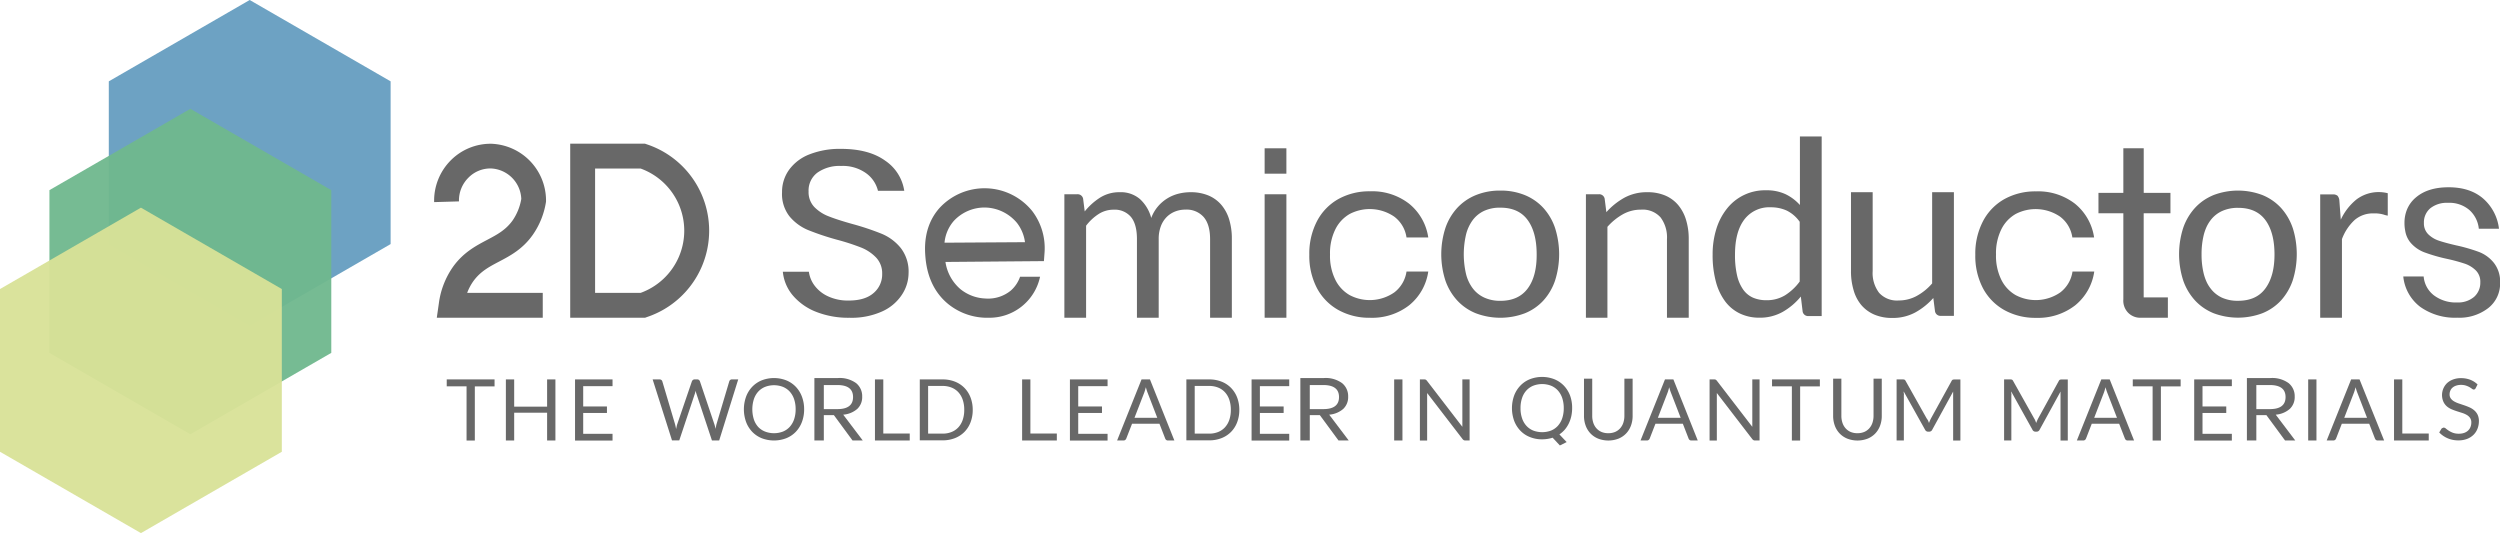 <svg id="logo" xmlns="http://www.w3.org/2000/svg" viewBox="0 0 689.35 147"><defs><style>.cls-1{fill:#6da2c3;}.cls-2{fill:#70b88e;}.cls-2,.cls-3{opacity:0.95;}.cls-3{fill:#d8e297;}.cls-4{fill:#686868;}</style></defs><title>2Dsemiconductors-col</title><polygon class="cls-1" points="107.71 67.3 107.71 22.43 68.85 0 30 22.43 30 67.3 68.85 89.74 107.71 67.3"/><polygon class="cls-2" points="91.35 97.3 91.35 52.43 52.49 30 13.63 52.43 13.63 97.3 52.49 119.73 91.35 97.3"/><polygon class="cls-3" points="77.71 124.57 77.71 79.7 38.86 57.26 0 79.7 0 124.57 38.86 147 77.71 124.57"/><path class="cls-4" d="M318.93,95.62V61.56h3.56a1.53,1.53,0,0,1,1.61,1.24l.44,3.5a17.49,17.49,0,0,1,4.22-3.8A9.94,9.94,0,0,1,334.2,61a8.07,8.07,0,0,1,5.6,1.92,10.79,10.79,0,0,1,3.08,5.18,10.66,10.66,0,0,1,1.87-3.2,10.88,10.88,0,0,1,2.61-2.22,11,11,0,0,1,3.08-1.28,13.73,13.73,0,0,1,3.31-.4,12.59,12.59,0,0,1,4.79.86,9.49,9.49,0,0,1,3.56,2.5,11.18,11.18,0,0,1,2.24,4.05,18,18,0,0,1,.77,5.5V95.62h-6V73.94q0-4-1.75-6.07a6.28,6.28,0,0,0-5.08-2.07,7.62,7.62,0,0,0-2.81.52,6.77,6.77,0,0,0-2.34,1.53,7.16,7.16,0,0,0-1.6,2.54,9.84,9.84,0,0,0-.59,3.55V95.62h-6V73.94q0-4.1-1.65-6.12a5.85,5.85,0,0,0-4.81-2A7.6,7.6,0,0,0,328.4,67a13.48,13.48,0,0,0-3.48,3.24V95.62Z" transform="translate(-25.44 -8)"/><path class="cls-4" d="M439.14,60.55a17.51,17.51,0,0,1,6.74,1.24A14.23,14.23,0,0,1,451,65.33a15.64,15.64,0,0,1,3.23,5.53,23.92,23.92,0,0,1,0,14.51A15.67,15.67,0,0,1,451,90.88a14.05,14.05,0,0,1-5.11,3.51,19.13,19.13,0,0,1-13.48,0,14.19,14.19,0,0,1-5.13-3.51A15.7,15.7,0,0,1,424,85.37a23.59,23.59,0,0,1,0-14.51,15.67,15.67,0,0,1,3.26-5.53,14.38,14.38,0,0,1,5.13-3.53A17.51,17.51,0,0,1,439.14,60.55Zm0,30.4q5,0,7.53-3.38t2.49-9.43q0-6.08-2.49-9.48t-7.53-3.4a10.46,10.46,0,0,0-4.44.87,8.32,8.32,0,0,0-3.14,2.52,11.24,11.24,0,0,0-1.88,4.05,24,24,0,0,0,0,10.84,11,11,0,0,0,1.88,4,8.38,8.38,0,0,0,3.14,2.51A10.44,10.44,0,0,0,439.14,90.95Z" transform="translate(-25.44 -8)"/><path class="cls-4" d="M462.74,95.62V61.56h3.56a1.53,1.53,0,0,1,1.61,1.24l.47,3.7a19.13,19.13,0,0,1,5-4A12.89,12.89,0,0,1,479.69,61a12.3,12.3,0,0,1,4.93.92,9.53,9.53,0,0,1,3.56,2.62,11.57,11.57,0,0,1,2.17,4.09,17.75,17.75,0,0,1,.74,5.28V95.62h-6V73.94a9.17,9.17,0,0,0-1.77-6,6.6,6.6,0,0,0-5.4-2.13,10.07,10.07,0,0,0-5,1.28,16.35,16.35,0,0,0-4.25,3.46V95.62Z" transform="translate(-25.44 -8)"/><path class="cls-4" d="M524.11,95.15a1.52,1.52,0,0,1-1.61-1.24L522,89.77A17.94,17.94,0,0,1,517,94a12.79,12.79,0,0,1-6.44,1.6,12.31,12.31,0,0,1-5.31-1.13,11,11,0,0,1-4.07-3.31,15.75,15.75,0,0,1-2.59-5.45,28,28,0,0,1-.91-7.5,23.48,23.48,0,0,1,1-7,17.06,17.06,0,0,1,2.91-5.63,13.33,13.33,0,0,1,10.81-5.11,12.32,12.32,0,0,1,5.35,1.06,12.81,12.81,0,0,1,4,3V45.62h6V95.15Zm-11.6-4.37a9.64,9.64,0,0,0,5.13-1.35,14.78,14.78,0,0,0,4.05-3.8V69.16a9.47,9.47,0,0,0-3.61-3.11,10.44,10.44,0,0,0-4.35-.89,8.62,8.62,0,0,0-7.33,3.4q-2.56,3.4-2.55,9.68a24.61,24.61,0,0,0,.57,5.7,11,11,0,0,0,1.68,3.9,6.6,6.6,0,0,0,2.72,2.24A9.14,9.14,0,0,0,512.51,90.78Z" transform="translate(-25.44 -8)"/><path class="cls-4" d="M541.81,61V82.75a9,9,0,0,0,1.78,6A6.64,6.64,0,0,0,549,90.85a10.3,10.3,0,0,0,4.94-1.24,15.37,15.37,0,0,0,4.27-3.46V61h6V95.09h-3.56A1.52,1.52,0,0,1,559,93.84l-.47-3.67a18.7,18.7,0,0,1-5,4,13,13,0,0,1-6.32,1.5,12.3,12.3,0,0,1-4.93-.92,9.76,9.76,0,0,1-3.58-2.61A11,11,0,0,1,536.55,88a18.14,18.14,0,0,1-.72-5.28V61Z" transform="translate(-25.44 -8)"/><path class="cls-4" d="M657.63,70.85a15.86,15.86,0,0,0-3.23-5.53,14.32,14.32,0,0,0-5.11-3.53,19,19,0,0,0-13.49,0,16.73,16.73,0,0,0-2,1,14.1,14.1,0,0,0-3.09,2.51,15.79,15.79,0,0,0-3.27,5.53,23.66,23.66,0,0,0,0,14.51,15.83,15.83,0,0,0,3.27,5.52,14.06,14.06,0,0,0,3.09,2.5,15.35,15.35,0,0,0,2,1,19.11,19.11,0,0,0,13.49,0,14.14,14.14,0,0,0,5.11-3.51,15.91,15.91,0,0,0,3.23-5.52,24.06,24.06,0,0,0,0-14.51Zm-7.55,16.71c-1.66,2.26-4.17,3.38-7.53,3.38a10.47,10.47,0,0,1-4.44-.87A8.31,8.31,0,0,1,635,87.56a9.51,9.51,0,0,1-1.19-2,13.66,13.66,0,0,1-.69-2,21.77,21.77,0,0,1-.62-5.42,22,22,0,0,1,.62-5.43,13.8,13.8,0,0,1,.69-2,10,10,0,0,1,1.19-2,8.24,8.24,0,0,1,3.15-2.52,10.46,10.46,0,0,1,4.44-.88c3.36,0,5.87,1.14,7.53,3.4s2.49,5.43,2.49,9.48S651.74,85.31,650.08,87.56Z" transform="translate(-25.44 -8)"/><path class="cls-4" d="M683.8,61.27A10.18,10.18,0,0,0,675.21,63a15.72,15.72,0,0,0-4.32,5.57l-.4-5.32a2.29,2.29,0,0,0-.5-1.27,1.9,1.9,0,0,0-1.35-.37h-3.43V95.62h6V73.93a13.61,13.61,0,0,1,3.51-5.28,7.71,7.71,0,0,1,5.23-1.81,8.89,8.89,0,0,1,2.72.32,6.7,6.7,0,0,0,1.17.3V61.28Z" transform="translate(-25.44 -8)"/><path class="cls-4" d="M274.07,89.36a12.75,12.75,0,0,1-5.4,4.52,20.56,20.56,0,0,1-9,1.74A24.19,24.19,0,0,1,250.51,94a16.15,16.15,0,0,1-6.44-4.52,11.84,11.84,0,0,1-2.77-6.55h7.18A8.15,8.15,0,0,0,250,86.68a9.64,9.64,0,0,0,3.7,3,12.93,12.93,0,0,0,5.81,1.19q4.44,0,6.81-2.07a6.71,6.71,0,0,0,2.37-5.3A6.27,6.27,0,0,0,267,79a11.76,11.76,0,0,0-4.11-2.74,61.18,61.18,0,0,0-6.66-2.16,73,73,0,0,1-8-2.68,13.28,13.28,0,0,1-5.11-3.78A10,10,0,0,1,241.08,61a10.41,10.41,0,0,1,2-6.26,12.53,12.53,0,0,1,5.62-4.2,22.84,22.84,0,0,1,8.62-1.49q7.69,0,12.21,3.26a12.17,12.17,0,0,1,5.25,8.3h-7.25a8.39,8.39,0,0,0-3.18-4.78,11,11,0,0,0-7-2.07,10.55,10.55,0,0,0-6.51,1.84,6.13,6.13,0,0,0-2.44,5.2,5.92,5.92,0,0,0,1.59,4.29,11.05,11.05,0,0,0,4,2.58q2.37.94,6.51,2.1a72.23,72.23,0,0,1,8.1,2.71,13.38,13.38,0,0,1,5.22,3.91,10.61,10.61,0,0,1,2.15,6.94A10.94,10.94,0,0,1,274.07,89.36Z" transform="translate(-25.44 -8)"/><path class="cls-4" d="M414,64.18a14.72,14.72,0,0,1,5.27,9.3h-6a8.71,8.71,0,0,0-3.38-5.74A11.95,11.95,0,0,0,397.61,67a9.93,9.93,0,0,0-3.94,4.19,14.82,14.82,0,0,0-1.49,7,14.82,14.82,0,0,0,1.49,7,9.92,9.92,0,0,0,3.94,4.19,11.87,11.87,0,0,0,12.28-.74,8.82,8.82,0,0,0,3.38-5.77h6A14.63,14.63,0,0,1,414,92.18a16.67,16.67,0,0,1-10.79,3.44,17.52,17.52,0,0,1-8.68-2.11,14.89,14.89,0,0,1-5.92-6,19.15,19.15,0,0,1-2.14-9.27,19.33,19.33,0,0,1,2.14-9.3,14.85,14.85,0,0,1,5.92-6.08,17.53,17.53,0,0,1,8.68-2.11A16.57,16.57,0,0,1,414,64.18Z" transform="translate(-25.44 -8)"/><path class="cls-4" d="M597.6,64.18a14.72,14.72,0,0,1,5.27,9.3h-6a8.71,8.71,0,0,0-3.38-5.74A11.95,11.95,0,0,0,581.25,67a9.93,9.93,0,0,0-3.94,4.19,14.82,14.82,0,0,0-1.49,7,14.82,14.82,0,0,0,1.49,7,9.92,9.92,0,0,0,3.94,4.19,11.87,11.87,0,0,0,12.28-.74,8.82,8.82,0,0,0,3.38-5.77h6a14.63,14.63,0,0,1-5.27,9.33,16.67,16.67,0,0,1-10.79,3.44,17.52,17.52,0,0,1-8.68-2.11,14.89,14.89,0,0,1-5.92-6,19.15,19.15,0,0,1-2.14-9.27,19.33,19.33,0,0,1,2.14-9.3,14.85,14.85,0,0,1,5.92-6.08,17.53,17.53,0,0,1,8.68-2.11A16.57,16.57,0,0,1,597.6,64.18Z" transform="translate(-25.44 -8)"/><path class="cls-4" d="M713.1,80.48a9.72,9.72,0,0,0-4.09-3,46.51,46.51,0,0,0-6.29-1.82q-3.07-.71-4.83-1.31A7.54,7.54,0,0,1,695,72.59a4.19,4.19,0,0,1-1.19-3.1,5.08,5.08,0,0,1,1.76-4.06,7.29,7.29,0,0,1,4.89-1.5,8.44,8.44,0,0,1,5.91,2,8,8,0,0,1,2.58,5.15h5.56a13.07,13.07,0,0,0-4.37-8.34q-3.62-3.11-9.55-3.1-5.62,0-8.89,2.72a8.57,8.57,0,0,0-2.83,4.19,9.83,9.83,0,0,0-.42,2.93,10.28,10.28,0,0,0,.2,2.13A6.84,6.84,0,0,0,690,74.76a9.4,9.4,0,0,0,4,2.84,46.17,46.17,0,0,0,6.23,1.79,46.65,46.65,0,0,1,4.92,1.34,8,8,0,0,1,3,1.86,4.38,4.38,0,0,1,1.21,3.25,5.18,5.18,0,0,1-1.69,4A6.77,6.77,0,0,1,703,91.4a10,10,0,0,1-6.48-2,7.3,7.3,0,0,1-2.78-5.17h-5.62a12,12,0,0,0,4.66,8.37,16.47,16.47,0,0,0,10.22,3,13,13,0,0,0,8.6-2.69,8.6,8.6,0,0,0,3.22-7A8.32,8.32,0,0,0,713.1,80.48Z" transform="translate(-25.44 -8)"/><path class="cls-4" d="M380.15,61.56V95.62h-6V61.56Z" transform="translate(-25.44 -8)"/><rect class="cls-4" x="348.71" y="40.89" width="6" height="7"/><path class="cls-4" d="M310.1,66.24a16.89,16.89,0,0,0-25.64-.84c-4.6,5.22-4,11.57-3.83,13.66.5,5.47,2.6,9.77,6.26,12.77A17.09,17.09,0,0,0,297,95.61h.85A14.28,14.28,0,0,0,312.23,84.3h-5.51a9,9,0,0,1-2.57,3.83,9.87,9.87,0,0,1-7,2.18,11.66,11.66,0,0,1-6.88-2.58,12.19,12.19,0,0,1-4.13-7.5L313.29,80l.18-2.44A16.88,16.88,0,0,0,310.1,66.24Zm-24.22,8.68a10.65,10.65,0,0,1,2.56-6,11.55,11.55,0,0,1,8.51-3.7H297a11.75,11.75,0,0,1,8.88,4.27,11.06,11.06,0,0,1,2.19,5.29Z" transform="translate(-25.44 -8)"/><path class="cls-4" d="M623.92,66.81V61.19h-7.37V48.89h-5.62V61.19h-6.86v5.62h6.86V90.55a4.76,4.76,0,0,0,1.35,3.71,4.67,4.67,0,0,0,3.34,1.36h7.59V90h-6.67V66.81Z" transform="translate(-25.44 -8)"/><path class="cls-4" d="M175.1,95.62H145.88l.56-3.9a22.6,22.6,0,0,1,4.06-10.35c2.83-3.84,6.24-5.63,9.25-7.22,2.73-1.44,5.08-2.68,7-5.31a14.76,14.76,0,0,0,2.43-6,8.76,8.76,0,0,0-8.37-8.39A8.49,8.49,0,0,0,154.6,57,8.8,8.8,0,0,0,152,63.53l-6.85.2a15.76,15.76,0,0,1,4.6-11.53,15.49,15.49,0,0,1,11.18-4.56A15.67,15.67,0,0,1,176,63v.3l0,.29a21.62,21.62,0,0,1-3.65,9.16c-2.82,4-6.29,5.8-9.35,7.41-2.7,1.42-5,2.65-6.93,5.22a14,14,0,0,0-1.81,3.37H175.1Z" transform="translate(-25.44 -8)"/><path class="cls-4" d="M203.3,95.62H182.67v-48h20.62l.55.19a25.1,25.1,0,0,1,0,47.61Zm-13.77-6.86h12.55a18.23,18.23,0,0,0,0-34.29H189.53Z" transform="translate(-25.44 -8)"/><path class="cls-4" d="M161.81,112.62v1.92h-5.44v14.93h-2.28V114.53h-5.47v-1.92Z" transform="translate(-25.44 -8)"/><path class="cls-4" d="M178.59,129.46H176.3V121.8h-9.08v7.66h-2.29V112.62h2.29v7.51h9.08v-7.51h2.29Z" transform="translate(-25.44 -8)"/><path class="cls-4" d="M194.34,112.62v1.86h-8.09v5.6h6.55v1.79h-6.55v5.75h8.09v1.86H184V112.62Z" transform="translate(-25.44 -8)"/><path class="cls-4" d="M205.4,112.62h1.89a.81.81,0,0,1,.51.15.75.75,0,0,1,.27.39l3.48,11.71q.09.32.17.68t.15.76q.08-.4.16-.77a6.14,6.14,0,0,1,.19-.68l4-11.71a.86.86,0,0,1,.28-.37.76.76,0,0,1,.5-.17h.66a.78.78,0,0,1,.5.15.83.83,0,0,1,.28.39l3.94,11.71a11.49,11.49,0,0,1,.38,1.4l.13-.74a5,5,0,0,1,.15-.66l3.49-11.71a.74.74,0,0,1,.26-.38.77.77,0,0,1,.5-.16H229l-5.25,16.84h-2l-4.27-12.85a7.11,7.11,0,0,1-.23-.85l-.11.45q-.05.22-.11.39l-4.29,12.85h-2Z" transform="translate(-25.44 -8)"/><path class="cls-4" d="M247.17,120.87a9.73,9.73,0,0,1-.6,3.47,8,8,0,0,1-1.69,2.72,7.55,7.55,0,0,1-2.63,1.77,9.44,9.44,0,0,1-6.78,0,7.57,7.57,0,0,1-2.62-1.77,8,8,0,0,1-1.69-2.72,10.37,10.37,0,0,1,0-6.95,8,8,0,0,1,1.69-2.73,7.61,7.61,0,0,1,2.62-1.78,9.36,9.36,0,0,1,6.78,0,7.59,7.59,0,0,1,2.63,1.78,8,8,0,0,1,1.69,2.73A9.72,9.72,0,0,1,247.17,120.87Zm-2.34,0a8.55,8.55,0,0,0-.42-2.79,5.89,5.89,0,0,0-1.2-2.09,5.2,5.2,0,0,0-1.88-1.31,6.84,6.84,0,0,0-4.93,0,5.25,5.25,0,0,0-1.89,1.31,5.84,5.84,0,0,0-1.2,2.09,9.36,9.36,0,0,0,0,5.57,5.84,5.84,0,0,0,1.2,2.08A5.2,5.2,0,0,0,236.4,127a6.93,6.93,0,0,0,4.93,0,5.14,5.14,0,0,0,1.88-1.31,5.89,5.89,0,0,0,1.2-2.08A8.5,8.5,0,0,0,244.83,120.87Z" transform="translate(-25.44 -8)"/><path class="cls-4" d="M269,127.54h7.29v1.92H266.7V112.62H269Z" transform="translate(-25.44 -8)"/><path class="cls-4" d="M293.66,121a9.49,9.49,0,0,1-.6,3.44,7.64,7.64,0,0,1-1.69,2.66,7.55,7.55,0,0,1-2.62,1.71,9.12,9.12,0,0,1-3.39.61h-6.3V112.62h6.3a9.12,9.12,0,0,1,3.39.61,7.51,7.51,0,0,1,2.62,1.72,7.7,7.7,0,0,1,1.69,2.66A9.49,9.49,0,0,1,293.66,121Zm-2.34,0a8.46,8.46,0,0,0-.42-2.77,5.84,5.84,0,0,0-1.2-2.07,5.11,5.11,0,0,0-1.88-1.29,6.5,6.5,0,0,0-2.46-.45h-4v13.15h4a6.49,6.49,0,0,0,2.46-.45,5.15,5.15,0,0,0,1.88-1.29,5.79,5.79,0,0,0,1.2-2.06A8.46,8.46,0,0,0,291.32,121Z" transform="translate(-25.44 -8)"/><path class="cls-4" d="M309.56,127.54h7.29v1.92h-9.57V112.62h2.28Z" transform="translate(-25.44 -8)"/><path class="cls-4" d="M330.84,112.62v1.86h-8.09v5.6h6.55v1.79h-6.55v5.75h8.09v1.86H320.46V112.62Z" transform="translate(-25.44 -8)"/><path class="cls-4" d="M349.26,129.46h-1.76a.76.76,0,0,1-.49-.15.94.94,0,0,1-.28-.39l-1.58-4.07h-7.56L336,128.92a.91.91,0,0,1-.28.38.75.75,0,0,1-.49.16h-1.76l6.74-16.84h2.32Zm-11-6.25h6.29l-2.64-6.85a12.74,12.74,0,0,1-.51-1.59q-.13.48-.25.89t-.24.71Z" transform="translate(-25.44 -8)"/><path class="cls-4" d="M367.17,121a9.49,9.49,0,0,1-.6,3.44,7.64,7.64,0,0,1-1.69,2.66,7.55,7.55,0,0,1-2.62,1.71,9.12,9.12,0,0,1-3.39.61h-6.3V112.62h6.3a9.12,9.12,0,0,1,3.39.61,7.51,7.51,0,0,1,2.62,1.72,7.7,7.7,0,0,1,1.69,2.66A9.49,9.49,0,0,1,367.17,121Zm-2.34,0a8.46,8.46,0,0,0-.42-2.77,5.84,5.84,0,0,0-1.2-2.07,5.11,5.11,0,0,0-1.88-1.29,6.5,6.5,0,0,0-2.46-.45h-4v13.15h4a6.49,6.49,0,0,0,2.46-.45,5.15,5.15,0,0,0,1.88-1.29,5.79,5.79,0,0,0,1.2-2.06A8.46,8.46,0,0,0,364.83,121Z" transform="translate(-25.44 -8)"/><path class="cls-4" d="M380.93,112.62v1.86h-8.09v5.6h6.55v1.79h-6.55v5.75h8.09v1.86H370.55V112.62Z" transform="translate(-25.44 -8)"/><path class="cls-4" d="M412.15,129.46h-2.28V112.62h2.28Z" transform="translate(-25.44 -8)"/><path class="cls-4" d="M418.57,112.69a1.18,1.18,0,0,1,.34.31l9.76,12.69q0-.31,0-.59c0-.19,0-.38,0-.56V112.62h2v16.84h-1.15a1,1,0,0,1-.45-.09,1.13,1.13,0,0,1-.36-.32l-9.75-12.68c0,.2,0,.39,0,.58s0,.36,0,.52v12h-2V112.62h1.18A1,1,0,0,1,418.57,112.69Z" transform="translate(-25.44 -8)"/><path class="cls-4" d="M458.37,117.07a8.13,8.13,0,0,0-1.7-2.72,7.6,7.6,0,0,0-2.63-1.78,9.32,9.32,0,0,0-6.77,0,7.49,7.49,0,0,0-2.62,1.78,8,8,0,0,0-1.7,2.72,10.32,10.32,0,0,0,0,6.95,8,8,0,0,0,1.7,2.72,7.34,7.34,0,0,0,2.62,1.76,8.72,8.72,0,0,0,3.39.64,9.73,9.73,0,0,0,1.51-.12,9.5,9.5,0,0,0,1.39-.33l2,2.14,1.87-.93-2-2.12a7.77,7.77,0,0,0,1.48-1.31A8.07,8.07,0,0,0,458,124.8a9,9,0,0,0,.7-2,10.23,10.23,0,0,0,.24-2.26A9.79,9.79,0,0,0,458.37,117.07Zm-2.16,6.25a6,6,0,0,1-1.2,2.09,5.23,5.23,0,0,1-1.87,1.31,7,7,0,0,1-4.93,0,5.19,5.19,0,0,1-1.88-1.31,5.75,5.75,0,0,1-1.2-2.09,8.28,8.28,0,0,1-.42-2.77,8.42,8.42,0,0,1,.42-2.79,5.75,5.75,0,0,1,1.2-2.09,5.19,5.19,0,0,1,1.88-1.31,6.86,6.86,0,0,1,4.93,0,5.23,5.23,0,0,1,1.87,1.31,6,6,0,0,1,1.2,2.09,8.65,8.65,0,0,1,.42,2.79A8.51,8.51,0,0,1,456.21,123.32Z" transform="translate(-25.44 -8)"/><path class="cls-4" d="M468.92,127.45a4.7,4.7,0,0,0,1.87-.35,3.93,3.93,0,0,0,1.39-1,4.33,4.33,0,0,0,.87-1.52,6,6,0,0,0,.3-1.94V112.42h2.27v10.24a7.69,7.69,0,0,1-.46,2.7,6.28,6.28,0,0,1-1.33,2.16,6.08,6.08,0,0,1-2.11,1.43,7.82,7.82,0,0,1-5.6,0,6.13,6.13,0,0,1-2.12-1.43,6.22,6.22,0,0,1-1.33-2.16,7.67,7.67,0,0,1-.46-2.7V112.42h2.27v10.23a6,6,0,0,0,.3,1.94,4.32,4.32,0,0,0,.87,1.52,4,4,0,0,0,1.4,1A4.67,4.67,0,0,0,468.92,127.45Z" transform="translate(-25.44 -8)"/><path class="cls-4" d="M493.58,129.46h-1.76a.76.76,0,0,1-.49-.15.94.94,0,0,1-.28-.39l-1.58-4.07h-7.56l-1.58,4.07a.92.92,0,0,1-.28.38.75.75,0,0,1-.49.16h-1.76l6.74-16.84h2.32Zm-11-6.25h6.29l-2.65-6.85a12.89,12.89,0,0,1-.51-1.59q-.13.48-.25.89t-.24.71Z" transform="translate(-25.44 -8)"/><path class="cls-4" d="M498.52,112.69a1.18,1.18,0,0,1,.34.31l9.76,12.69q0-.31,0-.59c0-.19,0-.38,0-.56V112.62h2v16.84H509.4a1,1,0,0,1-.45-.09,1.13,1.13,0,0,1-.36-.32l-9.75-12.68c0,.2,0,.39,0,.58s0,.36,0,.52v12h-2V112.62h1.18A1,1,0,0,1,498.52,112.69Z" transform="translate(-25.44 -8)"/><path class="cls-4" d="M527.25,112.62v1.92h-5.44v14.93h-2.28V114.53h-5.47v-1.92Z" transform="translate(-25.44 -8)"/><path class="cls-4" d="M537.62,127.45a4.7,4.7,0,0,0,1.87-.35,3.93,3.93,0,0,0,1.39-1,4.33,4.33,0,0,0,.87-1.52,6,6,0,0,0,.3-1.94V112.42h2.27v10.24a7.69,7.69,0,0,1-.46,2.7,6.28,6.28,0,0,1-1.33,2.16,6.08,6.08,0,0,1-2.11,1.43,7.82,7.82,0,0,1-5.6,0,6.13,6.13,0,0,1-2.12-1.43,6.22,6.22,0,0,1-1.33-2.16,7.67,7.67,0,0,1-.46-2.7V112.42h2.27v10.23a6,6,0,0,0,.3,1.94,4.32,4.32,0,0,0,.87,1.52,4,4,0,0,0,1.4,1A4.67,4.67,0,0,0,537.62,127.45Z" transform="translate(-25.44 -8)"/><path class="cls-4" d="M557.1,124l.24.63c.08-.22.16-.43.25-.63s.18-.4.29-.61l5.7-10.36a.68.68,0,0,1,.32-.33,1.46,1.46,0,0,1,.47-.06H566v16.84h-2V117.08q0-.25,0-.53t0-.58l-5.77,10.53a.91.91,0,0,1-.82.53h-.33a.91.91,0,0,1-.82-.53l-5.9-10.57c0,.2,0,.4.05.6s0,.38,0,.54v12.38h-2V112.62h1.68a1.46,1.46,0,0,1,.47.06.68.68,0,0,1,.32.33l5.82,10.37A4.42,4.42,0,0,1,557.1,124Z" transform="translate(-25.44 -8)"/><path class="cls-4" d="M586.66,124l.24.63c.08-.22.16-.43.25-.63s.18-.4.29-.61l5.7-10.36a.68.68,0,0,1,.32-.33,1.46,1.46,0,0,1,.47-.06h1.68v16.84h-2V117.08q0-.25,0-.53t0-.58l-5.77,10.53a.91.91,0,0,1-.82.53h-.33a.91.91,0,0,1-.82-.53L580,115.94c0,.2,0,.4.05.6s0,.38,0,.54v12.38h-2V112.62h1.68a1.46,1.46,0,0,1,.47.06.68.68,0,0,1,.32.33l5.82,10.37A4.42,4.42,0,0,1,586.66,124Z" transform="translate(-25.44 -8)"/><path class="cls-4" d="M613.89,129.46h-1.76a.76.76,0,0,1-.49-.15.94.94,0,0,1-.28-.39l-1.58-4.07h-7.56l-1.58,4.07a.92.92,0,0,1-.28.38.75.75,0,0,1-.49.16h-1.76l6.74-16.84h2.32Zm-11-6.25h6.29l-2.65-6.85a12.89,12.89,0,0,1-.51-1.59q-.13.48-.25.89t-.24.71Z" transform="translate(-25.44 -8)"/><path class="cls-4" d="M626.73,112.62v1.92h-5.44v14.93H619V114.53h-5.47v-1.92Z" transform="translate(-25.44 -8)"/><path class="cls-4" d="M640.85,112.62v1.86h-8.09v5.6h6.55v1.79h-6.55v5.75h8.09v1.86H630.47V112.62Z" transform="translate(-25.44 -8)"/><path class="cls-4" d="M664.18,129.46H661.9V112.62h2.28Z" transform="translate(-25.44 -8)"/><path class="cls-4" d="M682.84,129.46h-1.76a.76.76,0,0,1-.49-.15.94.94,0,0,1-.28-.39l-1.58-4.07h-7.56l-1.58,4.07a.92.92,0,0,1-.28.38.75.75,0,0,1-.49.16H667l6.74-16.84h2.32Zm-11-6.25h6.29l-2.65-6.85a12.89,12.89,0,0,1-.51-1.59q-.13.48-.25.89t-.24.71Z" transform="translate(-25.44 -8)"/><path class="cls-4" d="M687.85,127.54h7.29v1.92h-9.57V112.62h2.28Z" transform="translate(-25.44 -8)"/><path class="cls-4" d="M708.07,115.06a.91.91,0,0,1-.22.26.5.5,0,0,1-.31.09.81.81,0,0,1-.46-.2,7.59,7.59,0,0,0-.67-.44,5.49,5.49,0,0,0-1-.44,4.21,4.21,0,0,0-1.38-.2,4.08,4.08,0,0,0-1.35.21,2.88,2.88,0,0,0-1,.56,2.29,2.29,0,0,0-.59.83,2.62,2.62,0,0,0-.2,1,1.9,1.9,0,0,0,.35,1.17,3,3,0,0,0,.92.79,7,7,0,0,0,1.29.57l1.48.5q.76.26,1.48.58a5.22,5.22,0,0,1,1.29.82,3.73,3.73,0,0,1,.92,1.21,4,4,0,0,1,.35,1.76,5.68,5.68,0,0,1-.38,2.07,4.77,4.77,0,0,1-1.1,1.69,5.14,5.14,0,0,1-1.77,1.13,6.54,6.54,0,0,1-2.39.41,7.3,7.3,0,0,1-3-.59,7,7,0,0,1-2.3-1.6l.66-1.08A.88.88,0,0,1,699,126a.54.54,0,0,1,.3-.09.94.94,0,0,1,.56.26,9.38,9.38,0,0,0,.79.58,6,6,0,0,0,1.15.58,4.55,4.55,0,0,0,1.65.26,4.34,4.34,0,0,0,1.45-.22,3.07,3.07,0,0,0,1.07-.63,2.73,2.73,0,0,0,.68-1,3.24,3.24,0,0,0,.23-1.26,2.12,2.12,0,0,0-.35-1.25,2.89,2.89,0,0,0-.91-.82,6.43,6.43,0,0,0-1.29-.56l-1.48-.47a15,15,0,0,1-1.48-.56,4.81,4.81,0,0,1-1.29-.82,3.79,3.79,0,0,1-.91-1.26,4.61,4.61,0,0,1,1-5.08,4.88,4.88,0,0,1,1.63-1,6,6,0,0,1,2.23-.39,7.13,7.13,0,0,1,2.57.45,5.93,5.93,0,0,1,2,1.29Z" transform="translate(-25.44 -8)"/><path class="cls-4" d="M260.52,129.46l-5.15-7h-2.77v7H250V112.24h6.5a7.71,7.71,0,0,1,5,1.4,4.61,4.61,0,0,1,1.68,3.72,4.46,4.46,0,0,1-1.34,3.38,6.67,6.67,0,0,1-3.89,1.6l5.38,7.11Zm-7.92-8.65h3.72q4.34,0,4.34-3.32t-4.34-3.32h-3.72Z" transform="translate(-25.44 -8)"/><path class="cls-4" d="M394.52,129.46l-5.15-7h-2.77v7H384V112.24h6.5a7.71,7.71,0,0,1,5,1.4,4.61,4.61,0,0,1,1.68,3.72,4.46,4.46,0,0,1-1.34,3.38,6.67,6.67,0,0,1-3.89,1.6l5.38,7.11Zm-7.92-8.65h3.72q4.34,0,4.34-3.32t-4.34-3.32h-3.72Z" transform="translate(-25.44 -8)"/><path class="cls-4" d="M655.52,129.46l-5.15-7h-2.77v7H645V112.24h6.5a7.71,7.71,0,0,1,5,1.4,4.61,4.61,0,0,1,1.68,3.72,4.46,4.46,0,0,1-1.34,3.38,6.67,6.67,0,0,1-3.89,1.6l5.38,7.11Zm-7.92-8.65h3.72q4.34,0,4.34-3.32t-4.34-3.32h-3.72Z" transform="translate(-25.44 -8)"/></svg>